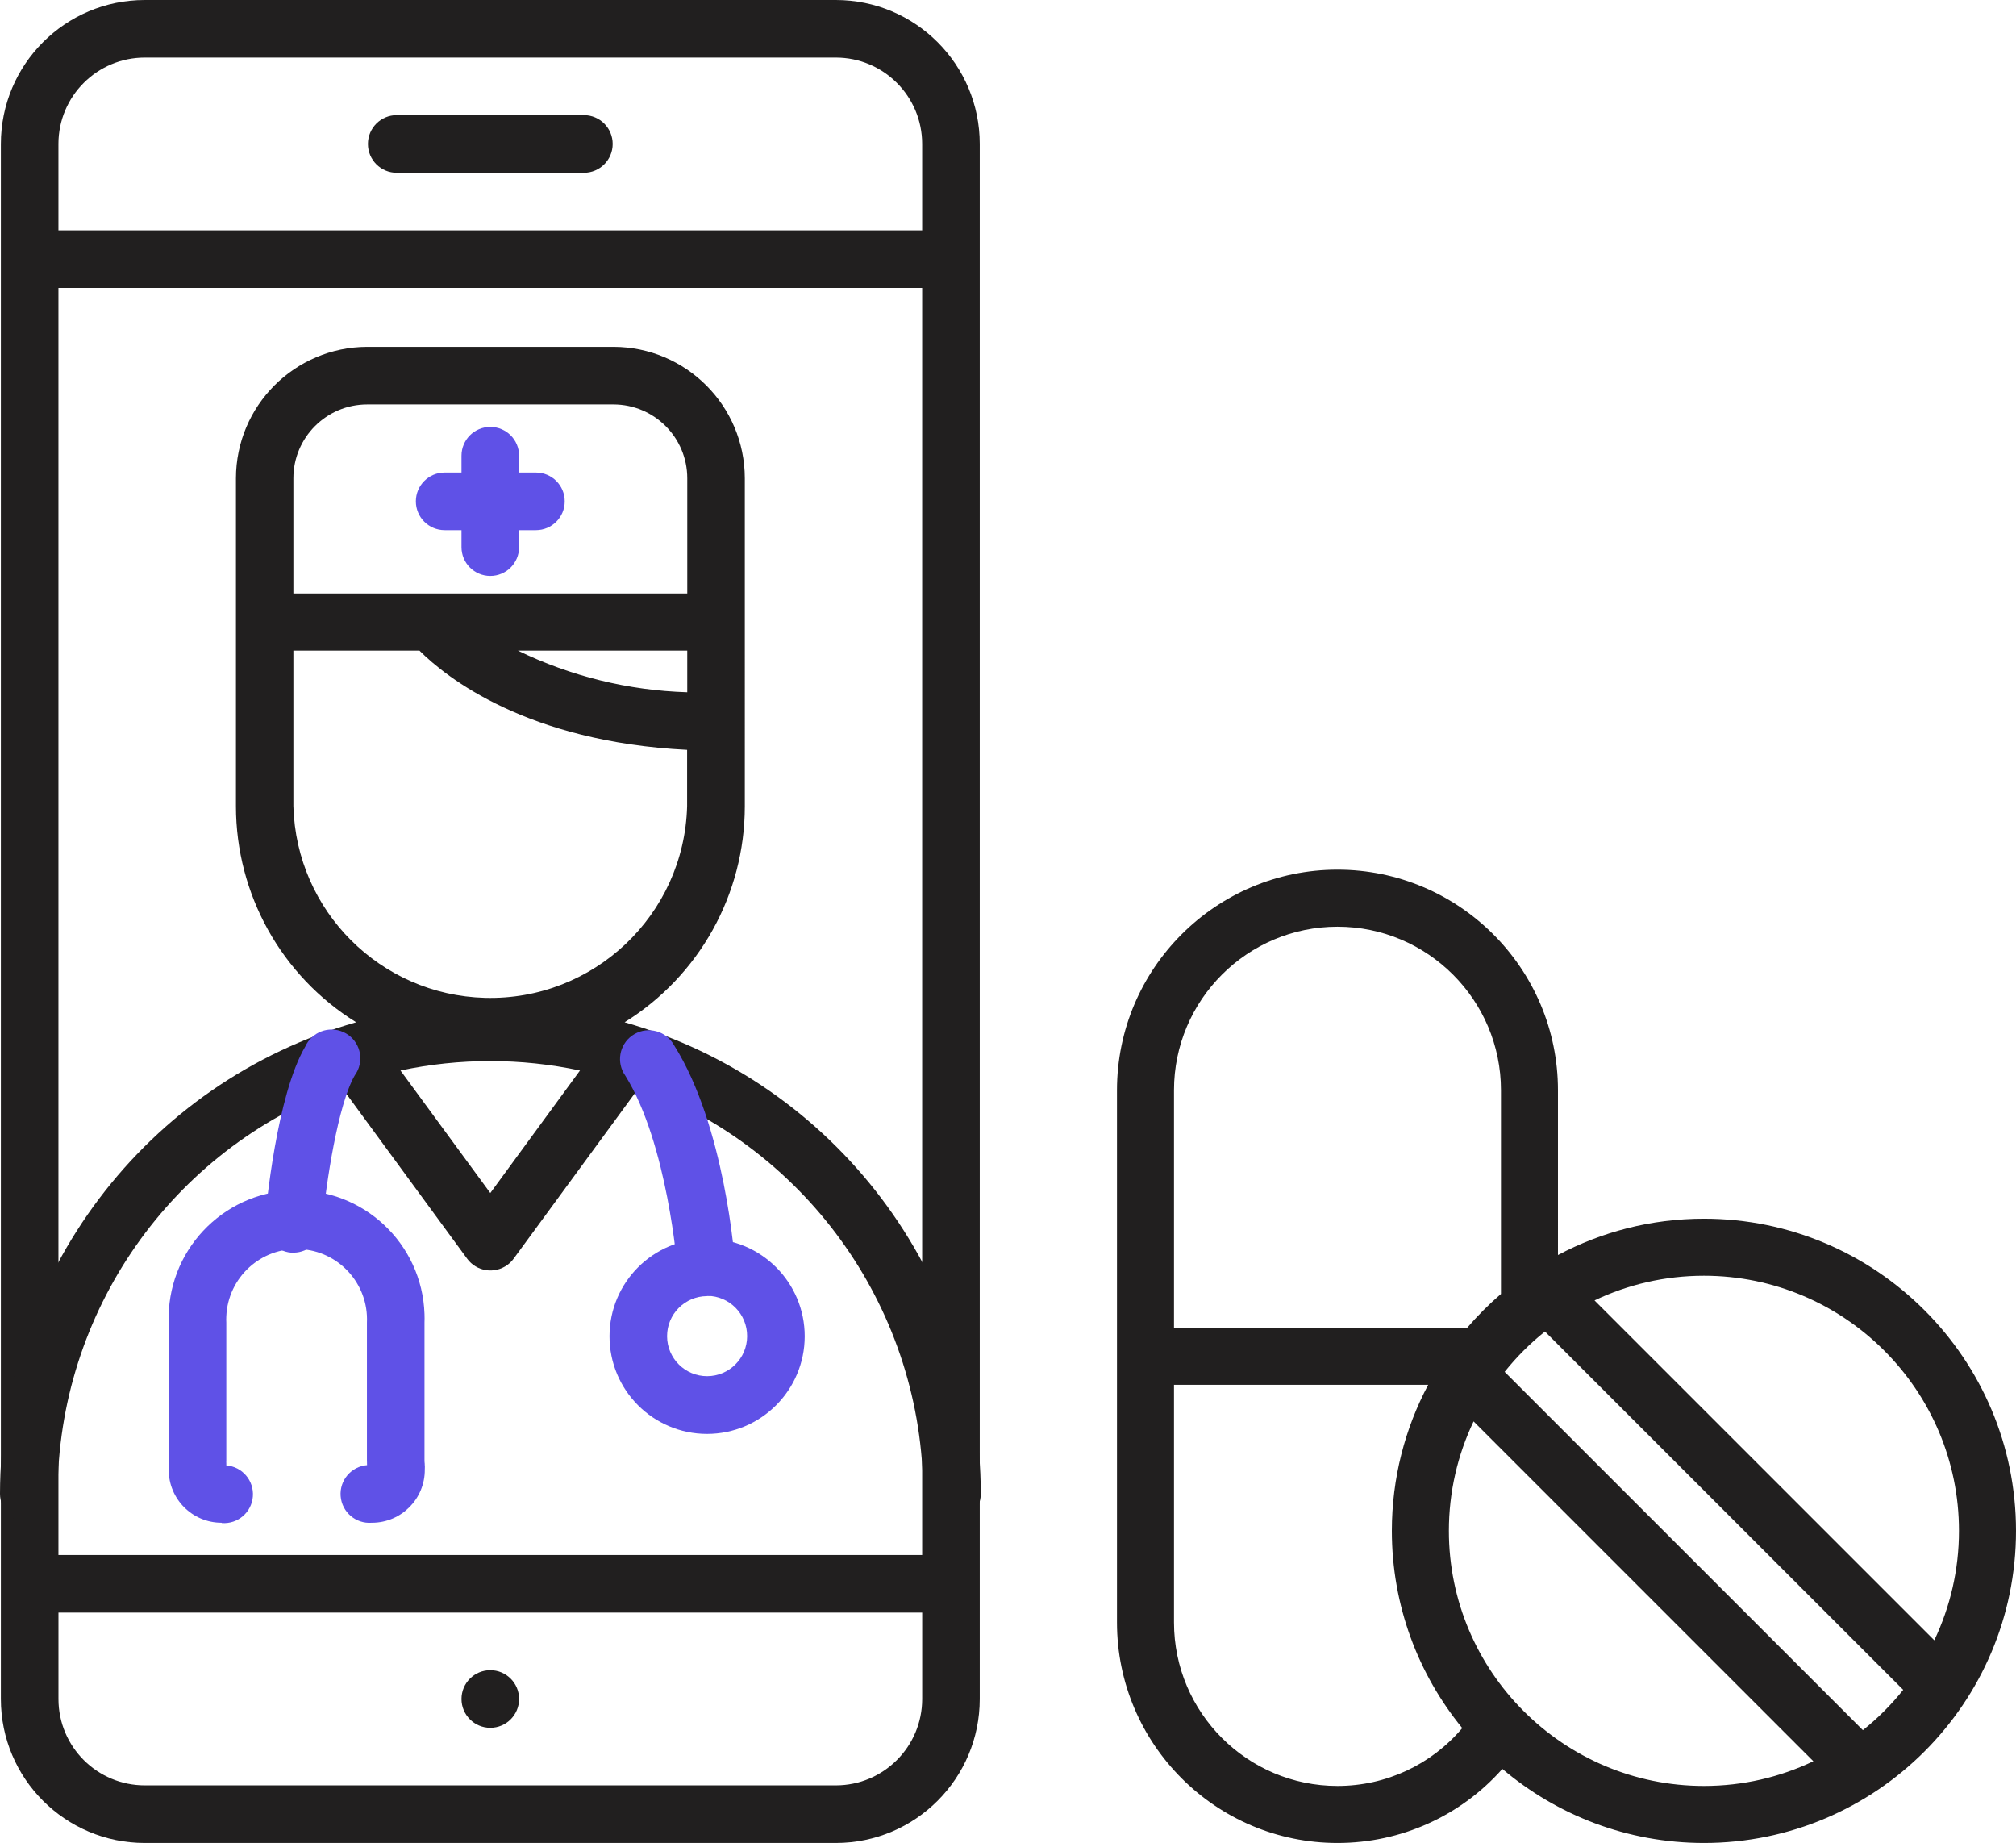 <?xml version="1.0" encoding="utf-8"?>
<!-- Generator: Adobe Illustrator 21.0.0, SVG Export Plug-In . SVG Version: 6.00 Build 0)  -->
<svg version="1.1" id="Layer_1" xmlns="http://www.w3.org/2000/svg" xmlns:xlink="http://www.w3.org/1999/xlink" x="0px" y="0px"
	 width="74px" height="67.635px" viewBox="0 0 74 67.635" enable-background="new 0 0 74 67.635" xml:space="preserve">
<g>
	<g>
		<path fill="#211F1F" d="M30.679,0H5.316C2.397,0,0.032,2.365,0.032,5.284v57.067c0,2.918,2.366,5.284,5.284,5.284h25.363
			c2.918,0,5.284-2.366,5.284-5.284V5.284C35.963,2.365,33.597,0,30.679,0z M5.316,2.113h25.363c1.751,0,3.17,1.419,3.17,3.17v3.17
			H2.145v-3.17C2.145,3.533,3.565,2.113,5.316,2.113z M2.145,10.568h31.704v46.499H2.145V10.568z M30.679,65.521H5.316
			c-1.751,0-3.17-1.419-3.17-3.17v-3.17h31.704v3.17C33.849,64.102,32.43,65.521,30.679,65.521z"/>
		<path fill="#211F1F" d="M14.563,6.34h6.869c0.584,0,1.057-0.473,1.057-1.057c0-0.584-0.473-1.057-1.057-1.057h-6.869
			c-0.584,0-1.057,0.473-1.057,1.057C13.506,5.867,13.979,6.34,14.563,6.34z"/>
		<circle fill="#211F1F" cx="17.997" cy="62.351" r="1.057"/>
		<path fill="#5F51E7" d="M19.672,17.342h-0.618v-0.618c0-0.584-0.473-1.057-1.057-1.057c-0.584,0-1.057,0.473-1.057,1.057v0.618
			h-0.618c-0.584,0-1.057,0.473-1.057,1.057c0,0.584,0.473,1.057,1.057,1.057h0.618v0.624c0,0.584,0.473,1.057,1.057,1.057
			c0.584,0,1.057-0.473,1.057-1.057v-0.624h0.618c0.584,0,1.057-0.473,1.057-1.057C20.729,17.815,20.256,17.342,19.672,17.342z"/>
		<path fill="#211F1F" d="M22.927,37.516c2.742-1.701,4.411-4.699,4.412-7.926V17.553c-0.003-2.661-2.158-4.818-4.819-4.824H13.48
			c-2.661,0.006-4.816,2.163-4.819,4.824V29.59c0.001,3.227,1.67,6.225,4.412,7.926C5.345,39.726,0.013,46.784,0,54.821
			c0,0.584,0.473,1.057,1.057,1.057c0.584,0,1.057-0.473,1.057-1.057c0.009-6.665,4.17-12.618,10.425-14.917l4.608,6.288
			c0.344,0.471,1.005,0.574,1.477,0.23c0.088-0.064,0.166-0.142,0.23-0.23l4.608-6.288c6.256,2.299,10.416,8.252,10.425,14.917
			c0,0.584,0.473,1.057,1.057,1.057c0.584,0,1.057-0.473,1.057-1.057C35.987,46.784,30.655,39.726,22.927,37.516z M25.226,25.405
			c-2.156-0.065-4.274-0.585-6.214-1.527h6.214V25.405z M10.769,17.553c0-1.497,1.214-2.711,2.711-2.711h0h9.036
			c1.497,0,2.711,1.214,2.711,2.711v4.227H10.769V17.553z M10.769,29.601v-5.723h4.629c0.978,0.978,3.942,3.345,9.823,3.641v2.071
			c-0.108,3.991-3.431,7.138-7.421,7.03c-3.839-0.104-6.927-3.191-7.03-7.03V29.601z M17.997,43.783L14.7,39.286
			c2.172-0.462,4.417-0.462,6.589,0L17.997,43.783z"/>
		<path fill="#5F51E7" d="M14.526,54.668c-0.584,0-1.057-0.473-1.057-1.057v-5.073c0.065-1.426-1.039-2.634-2.464-2.698
			c-1.426-0.065-2.634,1.039-2.698,2.464c-0.004,0.078-0.004,0.156,0,0.234v5.073c0,0.584-0.473,1.057-1.057,1.057
			s-1.057-0.473-1.057-1.057v-5.073c-0.087-2.593,1.944-4.765,4.537-4.852c2.593-0.087,4.765,1.944,4.852,4.537
			c0.004,0.105,0.004,0.21,0,0.315v5.073C15.583,54.195,15.109,54.668,14.526,54.668z"/>
		<path fill="#5F51E7" d="M8.132,55.883c-1.071,0-1.939-0.868-1.939-1.939c-0.045-0.584,0.391-1.093,0.975-1.139
			c0.584-0.045,1.093,0.391,1.139,0.975c0.584,0.045,1.02,0.555,0.975,1.139c-0.045,0.584-0.555,1.02-1.139,0.975L8.132,55.883z
			 M8.306,53.944"/>
		<path fill="#5F51E7" d="M13.643,55.883c-0.584,0.045-1.093-0.391-1.139-0.975c-0.045-0.584,0.391-1.093,0.975-1.139
			c0.045-0.584,0.555-1.02,1.139-0.975c0.584,0.045,1.02,0.555,0.975,1.139c0.006,1.071-0.858,1.944-1.929,1.95
			C13.657,55.883,13.65,55.883,13.643,55.883z"/>
		<path fill="#5F51E7" d="M10.779,45.971h-0.095c-0.581-0.05-1.012-0.562-0.962-1.144c0-0.001,0-0.002,0-0.003
			c0.042-0.47,0.433-4.639,1.485-6.42c0.24-0.532,0.866-0.768,1.398-0.528s0.768,0.866,0.528,1.398
			c-0.03,0.066-0.066,0.128-0.108,0.186c-0.613,1.057-1.057,3.937-1.199,5.527C11.787,45.538,11.331,45.966,10.779,45.971z"/>
		<path fill="#5F51E7" d="M25.923,47.556c-0.554,0.002-1.015-0.425-1.057-0.978c0-0.048-0.359-4.602-1.913-7.102
			c-0.337-0.476-0.224-1.136,0.252-1.473c0.476-0.337,1.136-0.224,1.473,0.252c0.024,0.034,0.046,0.069,0.066,0.106
			c1.865,2.954,2.235,7.868,2.235,8.074c0.037,0.569-0.384,1.064-0.951,1.12H25.923z"/>
		<path fill="#5F51E7" d="M25.95,52.623c-1.979-0.003-3.58-1.609-3.577-3.588s1.609-3.58,3.588-3.577
			c1.977,0.003,3.577,1.606,3.577,3.583C29.535,51.02,27.929,52.623,25.95,52.623z M25.95,47.566
			c-0.811,0.003-1.467,0.663-1.464,1.474c0.003,0.811,0.663,1.467,1.474,1.464c0.807-0.003,1.461-0.657,1.464-1.464
			c0.006-0.814-0.649-1.479-1.464-1.485c-0.004,0-0.007,0-0.011,0V47.566z"/>
	</g>
	<g>
		<path fill="#211F1F" d="M62.545,44.725c-1.934,0-3.758,0.483-5.358,1.333V40.01c0-4.463-3.631-8.094-8.094-8.094
			S41,35.547,41,40.01v19.531c0,4.463,3.631,8.094,8.094,8.094c2.342,0,4.527-0.998,6.052-2.718c1.998,1.694,4.581,2.718,7.4,2.718
			C68.862,67.635,74,62.496,74,56.18C74,49.864,68.862,44.725,62.545,44.725L62.545,44.725z M71.907,56.18
			c0,1.437-0.326,2.798-0.906,4.016L58.529,47.724c1.218-0.581,2.58-0.906,4.016-0.906C67.707,46.818,71.907,51.018,71.907,56.18
			L71.907,56.18z M49.094,34.009c3.309,0,6.001,2.692,6.001,6.001v7.477c-0.445,0.382-0.86,0.798-1.242,1.243H43.093V40.01
			C43.093,36.701,45.785,34.009,49.094,34.009L49.094,34.009z M49.094,65.542c-3.309,0-6.001-2.692-6.001-6.001v-8.719h9.33
			c-0.85,1.6-1.333,3.423-1.333,5.358c0,2.743,0.97,5.264,2.584,7.239C52.54,64.76,50.878,65.542,49.094,65.542L49.094,65.542z
			 M53.183,56.18c0-1.437,0.326-2.799,0.907-4.016l12.472,12.472c-1.218,0.581-2.579,0.906-4.016,0.906
			C57.383,65.542,53.183,61.342,53.183,56.18L53.183,56.18z M68.38,63.495L55.23,50.345c0.437-0.546,0.933-1.043,1.48-1.48
			L69.86,62.015C69.424,62.562,68.927,63.059,68.38,63.495L68.38,63.495z M68.38,63.495"/>
	</g>
</g>
</svg>
